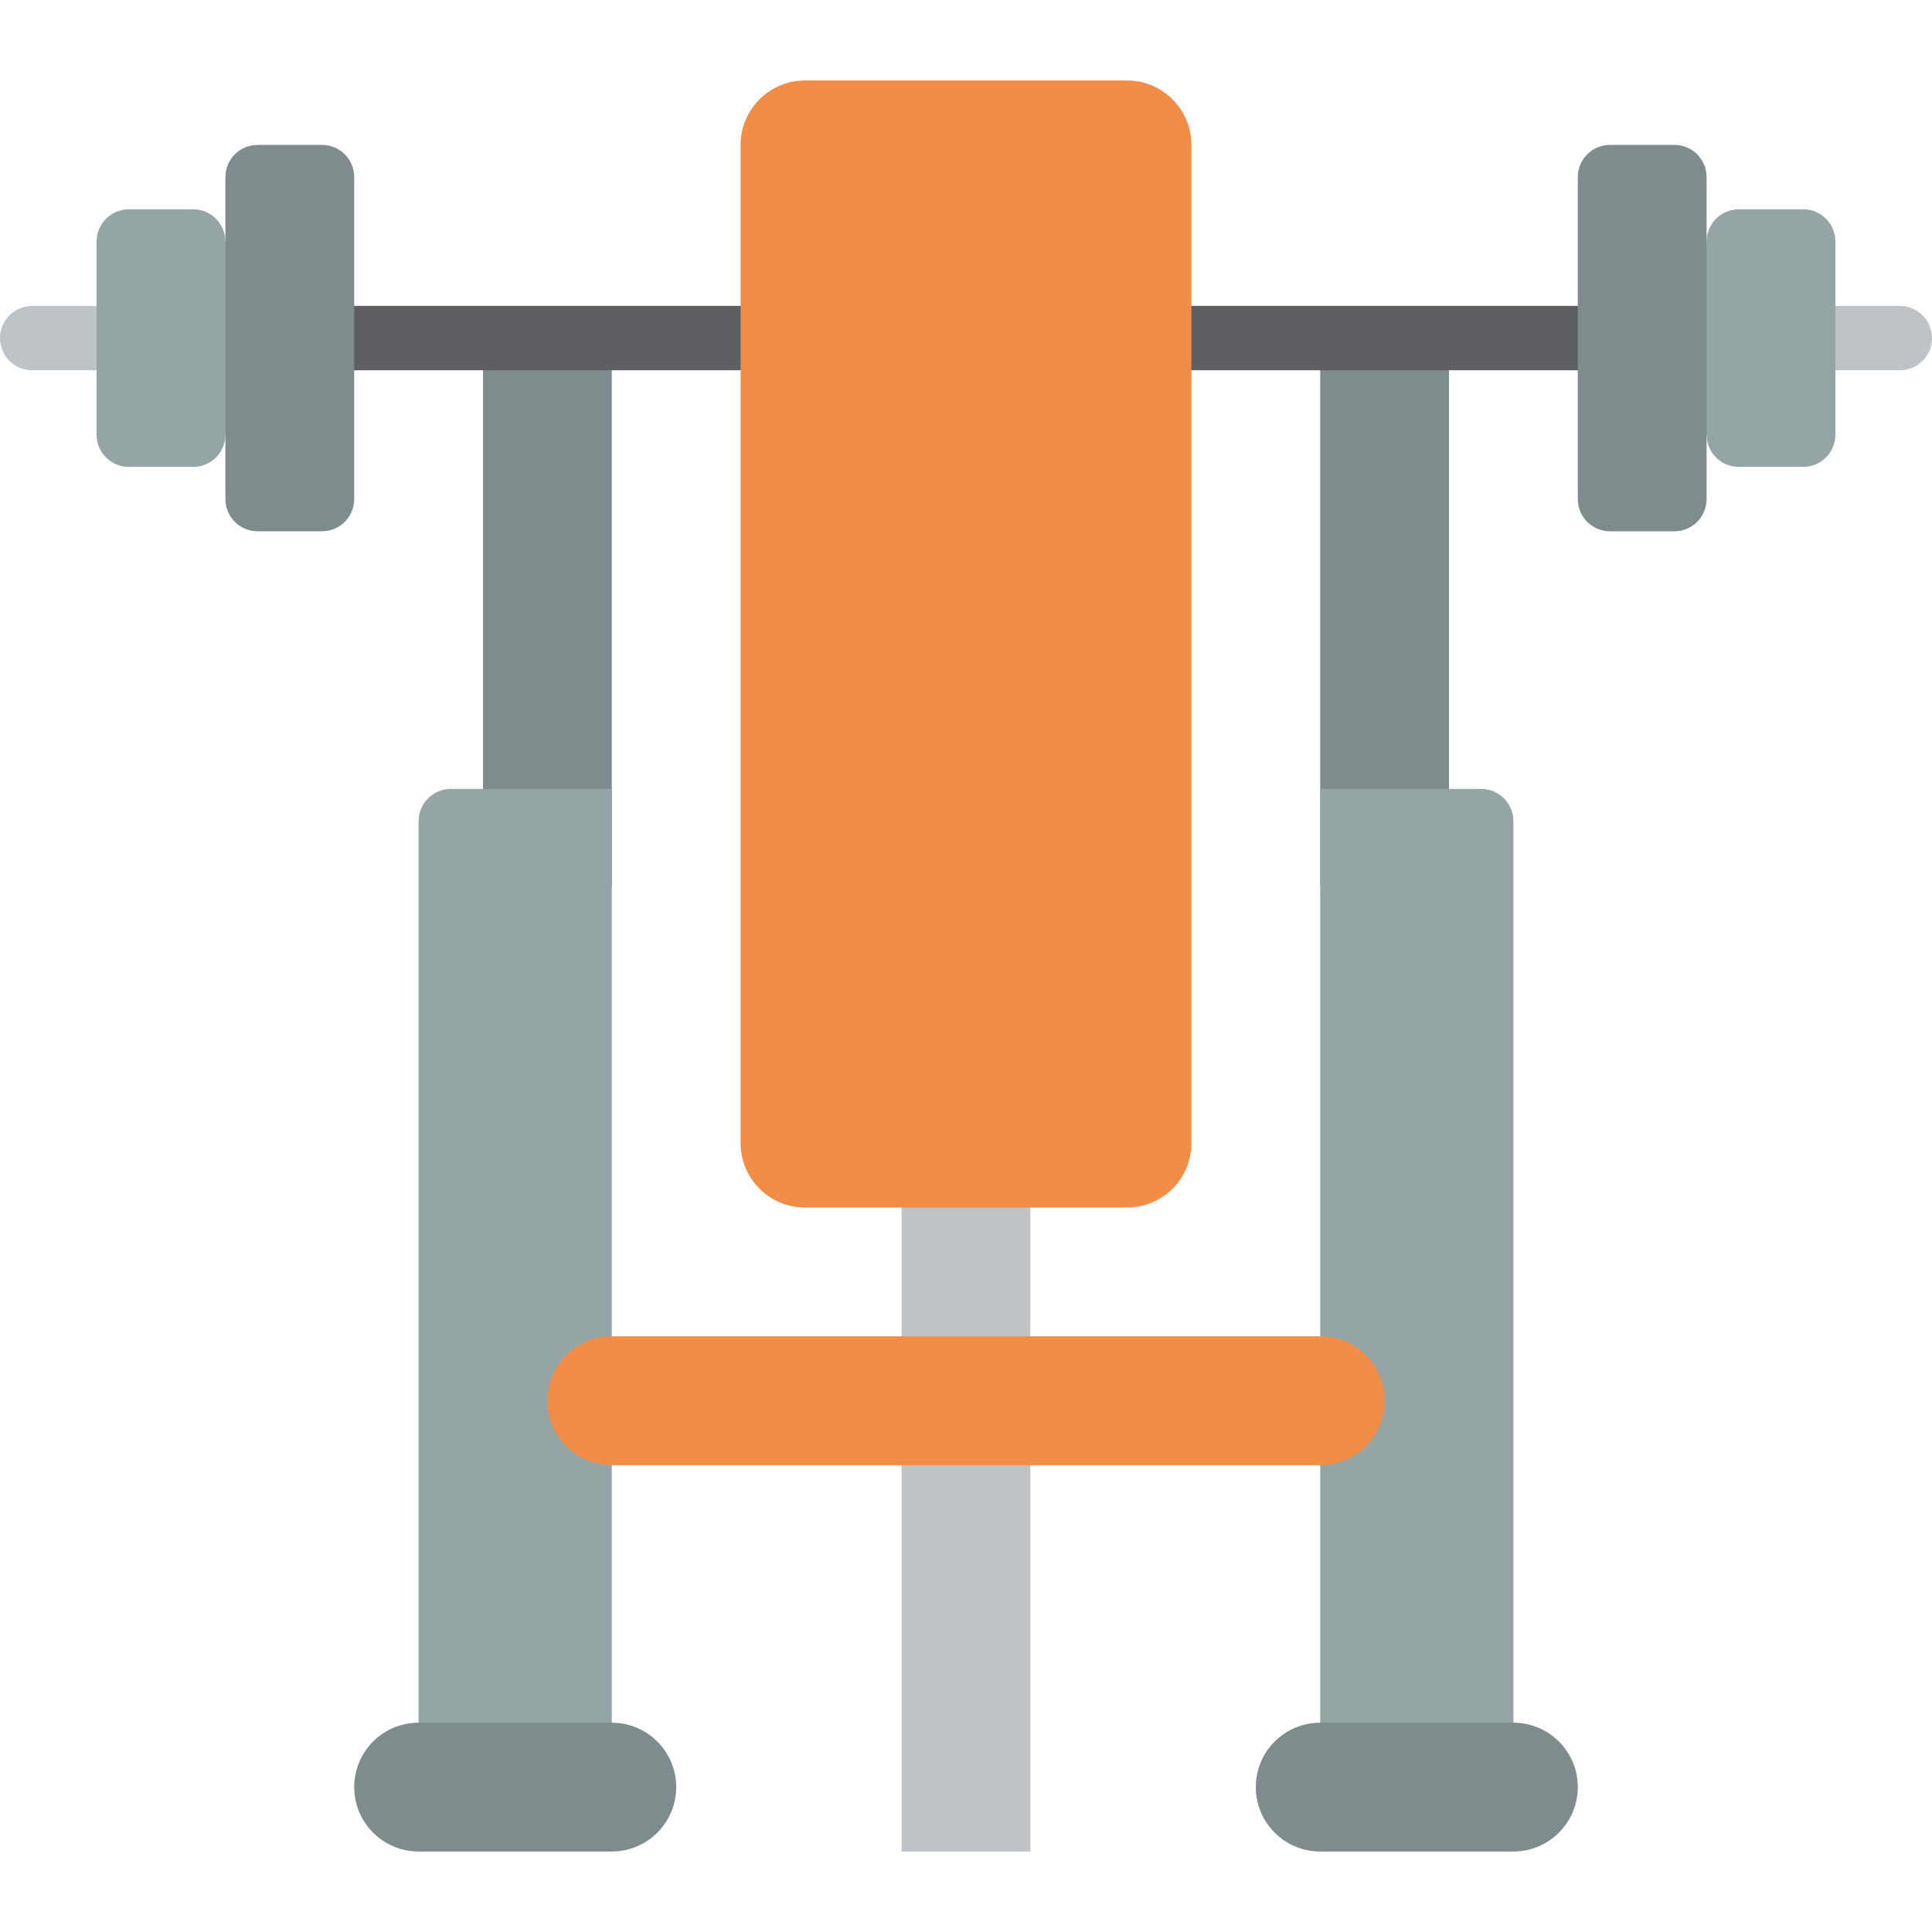 <?xml version="1.0" encoding="iso-8859-1"?>
<!-- Generator: Adobe Illustrator 19.0.0, SVG Export Plug-In . SVG Version: 6.00 Build 0)  -->
<svg version="1.1" id="Capa_1" xmlns="http://www.w3.org/2000/svg" xmlns:xlink="http://www.w3.org/1999/xlink" x="0px" y="0px"
	 viewBox="0 0 512 512" style="enable-background:new 0 0 512 512;" xml:space="preserve">
<g>
	<path style="fill:#BDC3C7;" d="M25.6,98.133H8.533C3.821,98.133,0,94.313,0,89.6s3.821-8.533,8.533-8.533H25.6
		c4.713,0,8.533,3.821,8.533,8.533S30.313,98.133,25.6,98.133z"/>
	<path style="fill:#95A5A5;" d="M59.733,64c0-4.713-3.821-8.533-8.533-8.533H34.133c-4.713,0-8.533,3.821-8.533,8.533v51.2
		c0,4.713,3.821,8.533,8.533,8.533H51.2c4.713,0,8.533-3.821,8.533-8.533h8.533V64H59.733z"/>
	<g>
		<rect x="128" y="89.6" style="fill:#7F8C8D;" width="34.133" height="145.067"/>
		<rect x="349.867" y="89.6" style="fill:#7F8C8D;" width="34.133" height="145.067"/>
	</g>
	<g>
		<path style="fill:#95A5A5;" d="M162.133,388.267V473.6h-51.2v-256c0.014-4.707,3.826-8.52,8.533-8.533h42.667V388.267z"/>
		<path style="fill:#95A5A5;" d="M349.867,388.267V473.6h51.2v-256c-0.014-4.707-3.826-8.52-8.533-8.533h-42.667V388.267z"/>
	</g>
	<g>
		<path style="fill:#BDC3C7;" d="M503.467,98.133H486.4c-4.713,0-8.533-3.821-8.533-8.533s3.82-8.533,8.533-8.533h17.067
			c4.713,0,8.533,3.821,8.533,8.533S508.18,98.133,503.467,98.133z"/>
		<polygon style="fill:#BDC3C7;" points="238.933,251.733 238.933,388.267 238.933,422.4 238.933,490.667 273.067,490.667 
			273.067,422.4 273.067,388.267 273.067,251.733 		"/>
	</g>
	<path style="fill:#7F8C8D;" d="M110.933,456.533h51.2c9.426,0,17.067,7.641,17.067,17.067l0,0c0,9.426-7.641,17.067-17.067,17.067
		h-51.2c-9.426,0-17.067-7.641-17.067-17.067l0,0C93.867,464.174,101.508,456.533,110.933,456.533z"/>
	<path style="fill:#95A5A5;" d="M460.8,123.733h17.067c4.713,0,8.533-3.821,8.533-8.533V64c0-4.713-3.82-8.533-8.533-8.533H460.8
		c-4.713,0-8.533,3.821-8.533,8.533h-8.533v51.2h8.533C452.267,119.913,456.087,123.733,460.8,123.733z"/>
	<path style="fill:#7F8C8D;" d="M401.067,490.667h-51.2c-9.426,0-17.067-7.641-17.067-17.067l0,0
		c0-9.426,7.641-17.067,17.067-17.067h51.2c9.426,0,17.067,7.641,17.067,17.067l0,0
		C418.133,483.026,410.492,490.667,401.067,490.667z"/>
	<path style="fill:#5E5F62;" d="M426.24,98.133H85.76c-3.148,0.154-6.125-1.438-7.745-4.142c-1.62-2.704-1.62-6.079,0-8.783
		c1.62-2.704,4.597-4.296,7.745-4.142h340.48c3.148-0.154,6.125,1.438,7.745,4.142c1.62,2.704,1.62,6.079,0,8.783
		C432.365,96.695,429.388,98.287,426.24,98.133z"/>
	<g>
		<path style="fill:#F18D46;" d="M162.133,354.133h187.733c9.426,0,17.067,7.641,17.067,17.067l0,0
			c0,9.426-7.641,17.067-17.067,17.067H162.133c-9.426,0-17.067-7.641-17.067-17.067l0,0
			C145.067,361.774,152.708,354.133,162.133,354.133z"/>
		<path style="fill:#F18D46;" d="M213.333,21.333h85.333c9.426,0,17.067,7.641,17.067,17.067v264.533
			c0,9.426-7.641,17.067-17.067,17.067h-85.333c-9.426,0-17.067-7.641-17.067-17.067V38.4
			C196.267,28.974,203.908,21.333,213.333,21.333z"/>
	</g>
	<g>
		<path style="fill:#7F8C8D;" d="M68.267,38.4h17.067c4.713,0,8.533,3.821,8.533,8.533v85.333c0,4.713-3.82,8.533-8.533,8.533
			H68.267c-4.713,0-8.533-3.82-8.533-8.533V46.933C59.733,42.221,63.554,38.4,68.267,38.4z"/>
		<path style="fill:#7F8C8D;" d="M443.733,140.8h-17.067c-4.713,0-8.533-3.82-8.533-8.533V46.933c0-4.713,3.82-8.533,8.533-8.533
			h17.067c4.713,0,8.533,3.82,8.533,8.533v85.333C452.267,136.98,448.446,140.8,443.733,140.8z"/>
	</g>
</g>
<g>
</g>
<g>
</g>
<g>
</g>
<g>
</g>
<g>
</g>
<g>
</g>
<g>
</g>
<g>
</g>
<g>
</g>
<g>
</g>
<g>
</g>
<g>
</g>
<g>
</g>
<g>
</g>
<g>
</g>
</svg>
